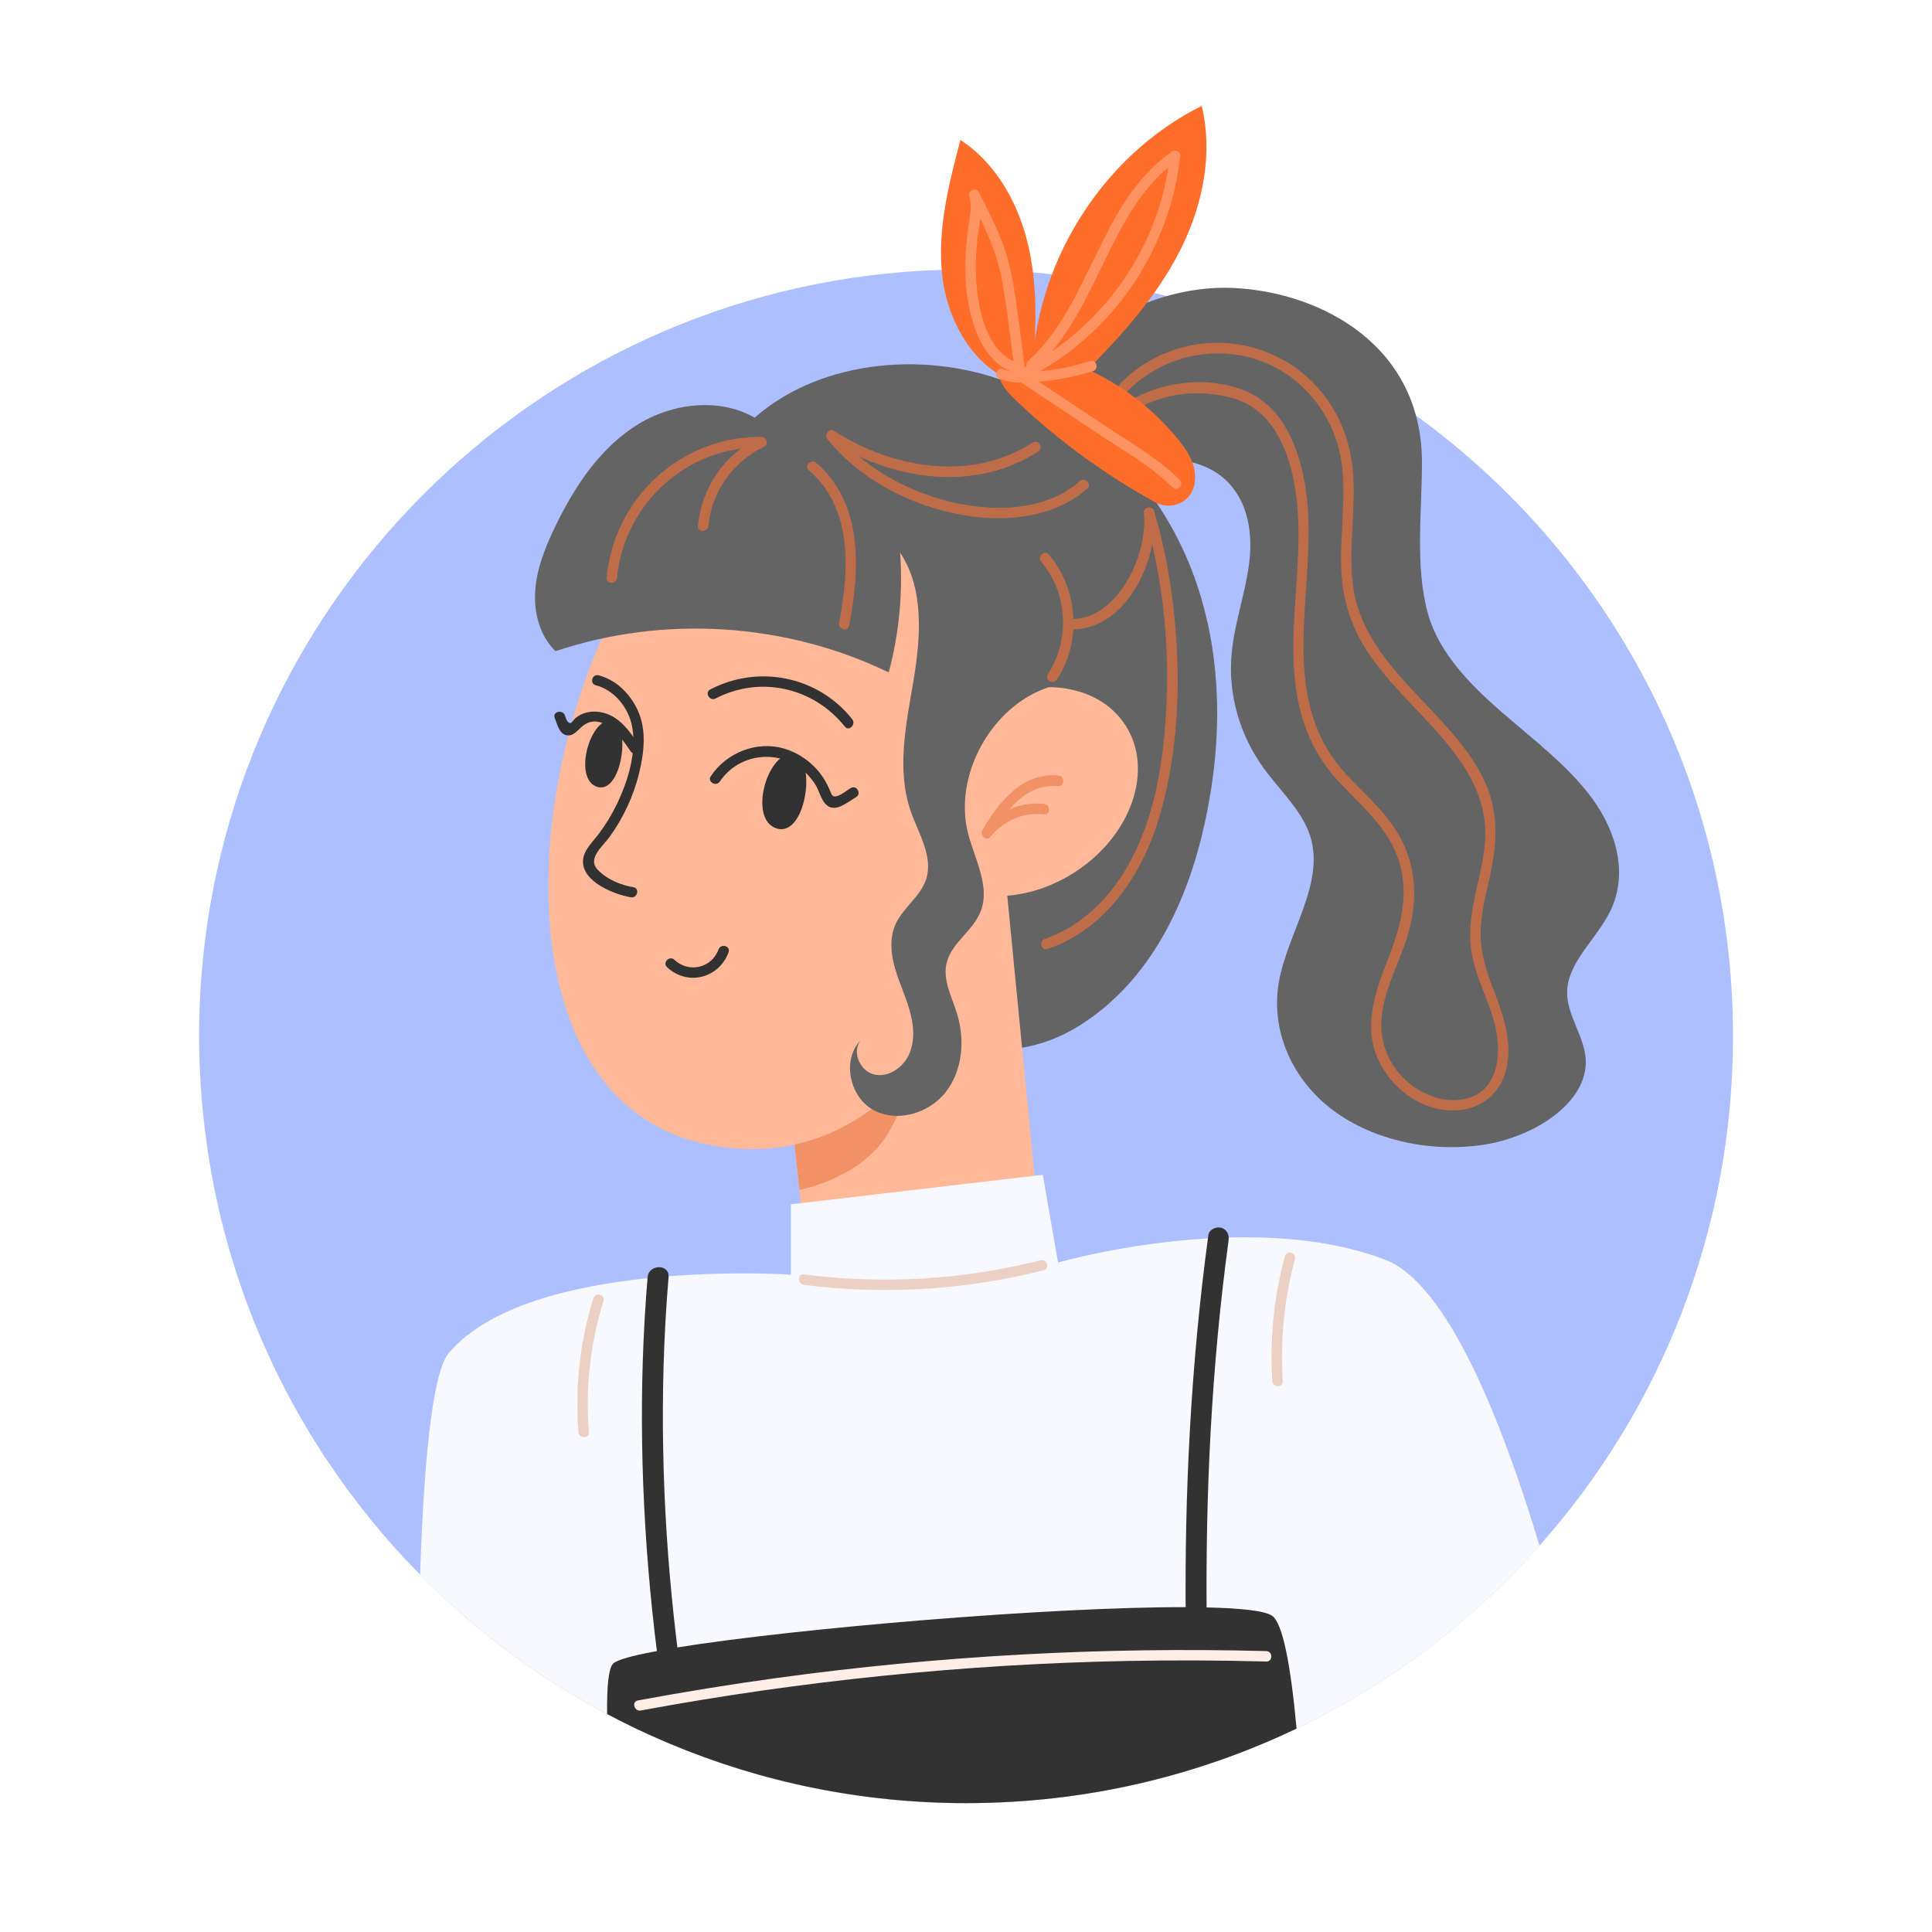 <svg viewBox="0 0 2000 2000" xmlns="http://www.w3.org/2000/svg">
     
        <g fill="#030303">
            <path d="M1794 1072.9c0 202.3-75.7 387-200.3 527.1-67.3 75.7-148.9 138.5-240.6 184.1-3.6 1.8-7.2 3.5-10.9 5.3-103.6 49.5-219.5 77.2-342 77.2-108.8 0-212.4-21.9-306.8-61.5-1.7-.7-3.4-1.5-5.2-2.2-20.4-8.7-40.3-18.3-59.8-28.6-52.9-28.1-102.3-62.1-147.3-101-16-13.8-31.4-28.2-46.2-43.2-22.7-23-44.1-47.5-63.8-73.1-3.4-4.4-6.7-8.9-10.1-13.3-6.4-8.6-12.5-17.3-18.5-26.2-2.2-3.2-4.3-6.4-6.5-9.6-38.4-58.5-69.3-122.4-91.3-190.2-8.1-25.1-15-50.7-20.6-76.8l-2.7-12.9c-5-25.3-8.8-51-11.4-77.1-2-20.3-3.2-40.8-3.7-61.5v-.1c-.1-5.5-.2-11-.2-16.5 0-20.1.7-40.1 2.2-59.9 30-402 359.5-720.7 766-733.5 8.2-.3 16.4-.4 24.7-.4h.8c3.3 0 6.7 0 10.1.1 8.3.1 16.6.4 24.9.7h.1c3.8.2 7.5.3 11.3.6 7.7.4 15.2.9 22.8 1.6 6.6.6 13.1 1.2 19.7 1.9 11.3 1.3 22.6 2.8 33.7 4.5l11.1 1.8c8.6 1.5 17.1 3.1 25.5 4.7 3.9.8 7.7 1.6 11.5 2.5 8.1 1.8 16.1 3.6 24 5.7 4.3 1.1 8.5 2.2 12.7 3.3h.1c94.1 25.4 181.3 67.7 258.1 123.4 199.3 144.4 328.6 378.6 328.6 643.1z" fill="#aebfff"/>
            <path d="M776.9 436.3c66.1-62 176.5-74.8 266.1-40.7s157.6 109.5 190.3 193.6 32.8 175.7 14.1 261.8c-17.8 82-56 164.7-130.6 211.1-35.6 22.1-84.6 34.2-122.3 12.8-21.8-12.4-35.8-33.8-46.8-55.1C860 850.3 896.9 638 776.9 436.3z" fill="#646464"/>
            <path d="m1353.9 1648-.8 136.1c-3.6 1.8-7.2 3.5-10.9 5.3-103.6 49.5-219.5 77.2-342 77.2-108.8 0-212.4-21.9-306.8-61.5-1.7-.7-3.4-1.5-5.2-2.2-20.4-8.7-40.3-18.3-59.8-28.6-52.9-28.1-102.3-62.1-147.3-101-10.7-116.6-12-217.3 10.5-245.4 20.3-25.3 64.8-44.2 115.4-58 3.9-1 7.9-2.1 11.9-3.1 16-4.1 32.5-7.7 48.9-10.8 7.4-1.4 14.7-2.8 22-4 78.6-13.6 149.2-17.7 149.2-17.7l-.4-3.5-1.2-11-8.3-74.3-1.5-13.8-4.6-41.5-.6-5.5-3.5-32-5.9-52.8 113.9-95.9 9.5-8 81.8-68.8.6-.5 22.1-18.6 1.8 18.9 15.3 157.2 12.9 132.8 8.5 87.2 1 10.4.7 7s78-1.5 163.3 8c7 .8 14.1 1.6 21.3 2.6 18.7 2.5 37.4 5.5 55.5 9.3 3.5.7 7.1 1.5 10.6 2.3 30.8 6.9 59.1 16 81.4 27.8 125.2 67.1-59.3 276.4-59.3 276.4z" fill="#ffb999"/>
            <path d="m818.9 1152.8 8.8 79s52.1-9.8 82.4-45.7c39-46.1 40.6-139.8 40.6-139.8z" fill="#f19165"/>
            <path d="M892.7 452.2c277.6 52.2 194.1 799.3-157.2 733.2-320.3-60.1-134.2-787.9 157.2-733.2z" fill="#ffb999"/>
            <ellipse cx="1058.5" cy="819.4" fill="#ffb999" rx="126.8" ry="99.5" transform="rotate(-32.686 1058.553 819.492)"/>
            <path d="M1095.6 802.8c-37.3-3.4-62.2 27.9-78.8 56.9-2.9 5.1 4.5 11.5 8.5 6.6 13.6-16.9 33.9-25.5 55.5-23.3 6.9.7 6.9-10.1 0-10.8-24.1-2.5-48 7.6-63.2 26.5 2.8 2.2 5.7 4.4 8.5 6.6 14.8-25.8 36-54.6 69.5-51.5 6.9.4 6.9-10.4 0-11z" fill="#f19165"/>
            <path d="M1593.7 1600c-67.3 75.7-148.9 138.5-240.6 184.1-3.6 1.8-7.2 3.5-10.9 5.3-103.6 49.5-219.5 77.2-342 77.2-108.8 0-212.4-21.9-306.8-61.5-1.7-.7-3.4-1.5-5.2-2.2-20.4-8.7-40.3-18.3-59.8-28.6-52.9-28.1-102.3-62.1-147.3-101-16-13.8-31.4-28.2-46.2-43.2 3.5-106.6 11.7-208.3 29.8-229.6 41.5-48.9 128.2-69.2 205.4-77.3 7.4-.8 14.7-1.5 21.8-2 69.8-5.5 126.8-1.7 126.8-1.7v-72.8l10.3-1.2 241.7-28.3 8.8-1 15.8 90.8s69.1-20 154.9-25c7-.4 14.2-.8 21.4-.9 53.4-1.5 111.3 3.5 162 22.8 64.5 24.4 120.7 165.6 160.1 296.1z" fill="#f8f9ff"/>
            <path d="M628.5 1774.4c-.4-29 1.5-48.1 6.5-52.5 4.1-3.7 19.2-7.9 42.3-12.2.9-.2 1.8-.4 2.7-.5l.1-.1c6.5-1.2 13.6-2.4 21.2-3.7 123.5-19.9 386.3-42 526.2-41.7 7.6 0 14.8.1 21.6.3 35.3.8 59.8 3.4 67.6 8.5 11.4 7.5 19.6 52.9 25.5 116.9-103.6 49.5-219.5 77.2-342 77.2-108.8 0-212.4-21.9-306.8-61.5-1.7-.7-3.4-1.5-5.2-2.2-20.3-8.6-40.2-18.2-59.7-28.5z" fill="#323232"/>
            <path d="M1250.9 1278.5c-18 132.5-24.9 266.4-23.4 400.1.2 13.9 21.8 14 21.7 0-1.5-131.6 4.9-263.8 22.6-394.3.8-5.8-1.4-11.6-7.6-13.3-5-1.5-12.5 1.7-13.3 7.5zM670.4 1322.2c-9.6 114.6-7.1 230.1 4.7 344.4 3.5 33.5 7.8 66.8 12.9 100.1 2.1 13.7 23 7.9 20.9-5.8-17.4-114.3-25.2-230.3-22-346 .9-31 2.6-61.9 5.2-92.8 1.2-13.8-20.5-13.7-21.7.1z" fill="#323232"/>
            <path d="M832.3 1330.1c82.8 10.6 167 5.4 247.9-15.1 6.8-1.7 3.9-12.2-2.9-10.4-80 20.3-163.2 25.2-245 14.7-6.9-.9-6.8 9.9 0 10.8zM614.3 1343.9c-14 44.8-19.2 91.9-15.5 138.7.6 6.9 11.4 7 10.8 0-3.7-45.9 1.4-91.8 15.1-135.8 2.1-6.7-8.3-9.6-10.4-2.9zM1330.1 1300.5c-11.4 42.1-15.8 85.6-13 129.1.4 6.9 11.3 7 10.8 0-2.7-42.6 1.5-85 12.6-126.2 1.9-6.7-8.6-9.6-10.4-2.9z" fill="#ebd0c3"/>
            <g fill="#323232">
                <path d="M616.8 709.4c19.3 4.9 34.1 23.6 37.6 42.9 4.9 26.6-4.5 56.8-16 80.5-5.3 10.8-11.5 21.1-18.8 30.7-6.3 8.4-16.1 17-16.1 28.4 0 21.4 32.4 33.9 49.4 37 6.8 1.2 9.7-9.2 2.9-10.4-13.5-2.4-27.5-8.1-37.1-18.2-11-11.5 5.2-24.2 12.1-33.6 14.4-19.8 25-42.6 30.8-66.3 5.2-21.2 8-45.1-1.6-65.5-7.9-16.8-22.1-31.2-40.4-35.8-6.7-1.8-9.5 8.6-2.8 10.3zM745.2 809c18.4-27.4 56.1-33.6 82.6-14.3 6.3 4.6 11.8 10.5 16 17.1 3.6 5.7 5.2 12.5 8.9 18.1 9.3 14 23.3 1.4 33.5-4.7 6-3.6.5-13-5.5-9.4-4.2 2.5-8.8 6.5-13.5 8.1-6.1 2.1-6.4-1.9-8.6-6.9-2.7-6.2-6-11.8-10.1-17.1-9.3-11.7-22.1-20.6-36.5-24.9-28.7-8.5-59.8 4.1-76.2 28.5-3.9 5.8 5.5 11.3 9.4 5.5z"/>
                <path d="M661.8 771.9c-9.3-14.1-20-29.8-37.4-34.1-6.8-1.7-14.1-1.6-20.7.9-3.4 1.3-6.3 3.2-8.9 5.6-.9.8-3 4-4.1 4.2-3.7.4-5.1-5.9-6-8.1-2.6-6.4-13.1-3.6-10.4 2.9 2.4 5.8 4.4 15.9 11.6 17.7 7.4 1.9 12.2-5.3 17.1-9.3 19.7-16 40.3 11.6 49.6 25.8 3.7 5.7 13.1.3 9.2-5.6zM821.2 780.6c24.5 3.2 13.6 86-16.9 77.1s-9.9-80.6 16.9-77.1z"/>
                <path d="M633.1 745.9c20.6 2.7 10.9 76.4-14.7 68.7s-7.9-71.7 14.7-68.7zM882.2 744.5c-35.2-44.4-96.8-56.9-146.9-30.8-6.2 3.2-.7 12.6 5.5 9.4 46.1-24.1 101.6-11.4 133.8 29.1 4.3 5.4 11.9-2.3 7.6-7.7zM690.5 1001.2c21.2 19.9 53.8 11.5 63.7-15.4 2.4-6.6-8.1-9.4-10.4-2.9-7.1 19.3-30.7 24.7-45.6 10.7-5.1-4.8-12.8 2.8-7.7 7.6z"/>
            </g>
            <path d="M792.1 439.8c-36.4-29-91.1-25.2-130.9-1s-66.7 65.1-86.9 107.2c-9.9 20.6-18.6 42.3-20.2 65.1-1.7 22.8 4.6 47.2 21 63 112-37.6 238.5-29.6 344.9 22 10.8-40.3 14.8-82.5 11.8-124.1 25.1 38 21.3 87.8 13.8 132.8-7.6 45-17.8 92.2-2.7 135.3 8.1 23.1 23.4 46.8 15.8 70.1-5.9 18.1-24.1 29.5-31.8 46.9-6.2 14.1-4.7 30.5-.4 45.3s11 28.8 15.2 43.7c4.2 14.8 5.7 31.3-.6 45.3-6.3 14.1-22.1 24.6-36.9 20.7s-23.1-25.3-12.2-36.2c-20.7 19.4-13.3 58.6 11.3 72.7s58.3 4.3 75.8-18.2 20-54.2 11.5-81.4c-5.3-17-14.7-34.2-10.8-51.6 4.8-21.1 27.2-33.5 35.2-53.5 10.4-25.7-5.6-53.7-12.7-80.5-15.9-60.6 24.2-132.7 83.3-152 7.1-59 2.8-117.7-17.3-173.5s-59.9-106-113.7-130.1c-54-24.3-122-18.7-162.5 32z" fill="#646464"/>
            <path d="M1044.5 502.5c-4.8-120 123.3-210.6 234.5-204.3 89.7 5.1 193 59.8 193 180.6 0 51.3-7.4 107.4 6.2 156.5 11 39.5 42.2 72.1 75.5 101.1 33.2 29 69.6 56.1 94.7 90.4 25 34.3 37.4 78.1 18.4 116.7-13.8 27.9-43.1 52.1-44.5 81.8-1.2 24.6 17.6 46.4 19.2 70.9 2.9 44.5-52.5 80.9-106.1 88.9-57.6 8.6-118.3-6.1-159.1-38.6s-60.8-82-52.4-129.9c8.9-51 47.8-101.8 32.5-150.8-8.2-26.2-30.9-46.9-47.7-69.8-25.7-35.3-37.6-77.6-33.7-119.7 2.8-30.7 13.8-60.9 17.9-91.6s.2-63.7-23-86.8-70.1-30.8-98.6-9.9c-10.9 8.1-18 19.2-29.4 26.9-19.6 13.2-48.1 13-70.2 4.8-22-8.3-16.1-16.1-27.2-17.2z" fill="#646464"/>
            <path d="M1167.6 404.6c46.7-47.3 124.2-52.5 175.2-9 24.4 20.8 40.6 49.3 45.6 81 5.9 37.6-1.6 75.8.1 113.6 1.4 30 9.8 57.6 26.1 82.8 14.5 22.4 33 41.9 51.3 61.2 37.4 39.4 76.8 81.5 71.2 140-3.5 36-18.9 70.7-14.4 107.3 4.2 34.3 25.9 64.3 27.9 98.9.8 14.1-1.1 29.4-9.4 41.3-10.9 15.6-30.7 19.4-48.5 16-30.4-5.9-55.9-31.8-61.5-62.2-6.5-34.9 12.9-68.5 23.9-100.4s12.7-65.4-.3-97.1c-12.9-31.5-38.8-52.3-61.4-76.6-24.2-26-37-57.6-41.6-92.6-9.2-71 11.8-142.8-2-213.5-5.9-30.3-18.8-63.4-44.9-81.9-27.5-19.4-68.5-21.4-100.1-13.1-15.5 4.1-30.2 10.7-43.5 19.6-5.8 3.8-.4 13.2 5.5 9.4 32.5-21.7 71-27.6 108.7-17.3 39.3 10.7 56.7 49.1 63.9 86.2 14.2 72.7-8.8 146.9 3 220 5.5 33.9 19.1 64.4 42.4 89.8 24.6 26.8 53.5 49 64 85.5 10.9 37.7-1.1 71.5-14.7 106.6-11.7 30.2-21.6 62.8-8.5 94.2 11.3 27 36.3 48.8 65.4 54.1 30.8 5.6 59.3-8.6 67.7-39.6 8.8-32.3-4.7-62.7-15.7-92.5-6.8-18.4-11.3-36.8-10.1-56.6 1.2-19.5 6.5-38.5 10.5-57.6 6.3-30.4 7.5-60.2-4.8-89.3-10.2-24.2-26.9-44.9-44.4-64.2-38.7-42.7-86.6-83.2-93.8-144-4.6-38.8 3.5-77.8.1-116.7-2.7-31.8-14.2-61.2-35.3-85.4-41.8-47.9-110.2-61-167.2-33.2-14.2 6.9-27.1 16.4-38.2 27.6-4.8 5 2.9 12.7 7.8 7.7z" fill="#bf6d48"/>
            <path d="M1196.1 520c-51.9-28.4-100.2-63.6-143.2-104.4-7.5-7.1-15.2-14.9-18.3-24.8-3.2-9.9-.3-22.6 9-27.2 5.8-2.9 12.7-2.1 19-1 60.8 10.5 117.5 43.7 156.6 91.8 6.9 8.5 13.4 17.6 16.4 28.1s2.1 22.7-4.8 31.2-21.2 13.6-34.7 6.3z" fill="#ff6d2a"/>
            <path d="M1050.6 395.7c-43.9-16.5-70.2-64.2-75.3-111.2s6.9-93.9 18.9-139.6c37.9 24.6 61.2 67.6 70.9 112s7.3 90.5 3.2 135.8c.8-117.2 71.5-231.2 175.7-283.1 11.7 48.3 1.6 100.1-20 144.8s-54.1 83.1-88.7 118.6c-11.5 11.8-23.6 23.6-38.6 30.2-14.9 6.7-33.6 7.4-46.1-7.5z" fill="#ff6d2a"/>
            <path d="M1050.4 374.3c-29.4-11.6-37.8-55.1-39.7-82.6-1.1-15.7-.3-31.6 1.4-47.2 1.6-14.4 6.6-30 1.7-44.3l-9.9 4.2c14.3 27.7 28.1 55.5 33.5 86.5 5.6 31.8 9.1 64 13.5 95.9 1 6.9 11.4 4 10.4-2.9-4.6-33.1-7.9-66.6-14.1-99.4-5.8-30.5-19.8-58.3-34-85.6-2.8-5.4-11.9-1.7-9.9 4.2 3.1 9.1 1.1 18.2-.3 27.5-1.2 8.3-2.2 16.6-2.9 25-1.4 17.7-1.1 35.6 1.5 53.2 4.4 28.8 16.2 64.5 45.8 76.1 6.6 2.4 9.5-8 3-10.6z" fill="#ff9361"/>
            <path d="M1071.9 381.5c32.7-29.8 51.7-70.3 70.7-109.5 19.1-39.3 39.6-80.5 76.6-106.1-2.7-1.6-5.4-3.1-8.2-4.7-9.9 94.2-70.1 180.1-155.2 221.7-6.3 3.1-.8 12.4 5.5 9.4 88.7-43.3 150.2-133.2 160.5-231 .4-4-5-6.9-8.2-4.7-75.9 52.6-83 156.7-149.5 217.3-5 4.7 2.7 12.3 7.8 7.6z" fill="#ff9361"/>
            <path d="M1053.7 393.8c27.5 18.3 55 36.5 82.4 54.8 26.3 17.5 55 33.5 77.5 55.9 4.9 4.9 12.6-2.7 7.7-7.7-22.3-22.3-50.6-38.3-76.8-55.7-28.5-18.9-56.9-37.8-85.4-56.7-5.7-3.9-11.1 5.5-5.4 9.4z" fill="#ff9361"/>
            <path d="M1033.9 391.7c14.3 6.2 31.6 4.4 46.8 2.9 17.3-1.7 34.2-5.2 50.7-10.4 6.6-2.1 3.8-12.6-2.9-10.4-14.5 4.6-29.4 8-44.5 9.7-13.3 1.5-32 4.4-44.6-1.1-6.4-2.8-11.9 6.5-5.5 9.3z" fill="#ff9361"/>
            <path d="M663.3 1770.7c166.3-30.8 335-48 504-51.3 47.8-.9 95.7-.7 143.5.6 7 .2 7-10.6 0-10.8-169.4-4.5-339.1 4.8-507 27.9-48 6.6-95.8 14.4-143.5 23.2-6.7 1.2-3.8 11.6 3 10.4z" fill="#ffeee6"/>
            <path d="M638.8 598.1c7.2-76.7 72.5-135.9 149.6-135-.9-3.4-1.8-6.7-2.7-10.1-35.7 16.9-59.6 52.2-63.2 91.4-.6 6.9 10.2 6.9 10.8 0 3.3-35.5 25.7-66.9 57.8-82 5.1-2.4 2.3-10-2.7-10.1-83.4-1-152.7 63.3-160.5 145.8-.6 6.9 10.3 6.9 10.9 0zM837.3 486.8c45.8 39.3 41.7 104.3 31.3 157.9-1.3 6.8 9.1 9.7 10.4 2.9 11.2-57.3 14.8-126.6-34.1-168.5-5.2-4.5-12.9 3.2-7.6 7.7zM857.9 455.5c64.7 41 149.3 55.2 216.8 12 5.9-3.8.4-13.1-5.5-9.4-64.3 41.2-144.3 27-205.9-12-5.8-3.7-11.3 5.7-5.4 9.4z" fill="#bf6d48"/>
            <path d="M856.8 454.7c30.8 39 79.1 64.8 127.1 75.9 46.7 10.8 104.3 8.7 141.6-24.9 5.2-4.7-2.5-12.3-7.7-7.7-35.5 32.1-92.3 32.1-136.2 20.9-44.4-11.4-88.3-35.5-117.1-71.8-4.3-5.6-11.9 2.1-7.7 7.6zM1111.5 651.6c56-1.8 87.2-72.5 83.5-121-.5-6.9-11.4-7-10.8 0 1.9 25-5 50.4-18 71.8-11.9 19.5-30.6 37.7-54.7 38.4-7 .2-7 11 0 10.8z" fill="#bf6d48"/>
            <path d="M1084.6 982.3c60.2-20.6 97.4-76.5 115.1-135.1 19.7-65.5 22.8-136.7 16.5-204.5-3.6-38.4-10.4-76.6-21.4-113.6-2-6.7-12.4-3.8-10.4 2.9 18.5 62.2 25.8 127.9 23.3 192.7-2.4 63.1-12.7 132.3-48.9 185.6-18.8 27.7-45.2 50.7-77.1 61.6-6.6 2.2-3.8 12.7 2.9 10.4zM1094.1 703.5c25.9-39.5 22-93.7-8.5-129.6-4.5-5.3-12.2 2.4-7.7 7.7 27.5 32.3 29.9 81.1 6.8 116.4-3.8 5.9 5.6 11.3 9.4 5.5z" fill="#bf6d48"/>
        </g>
     
</svg>
